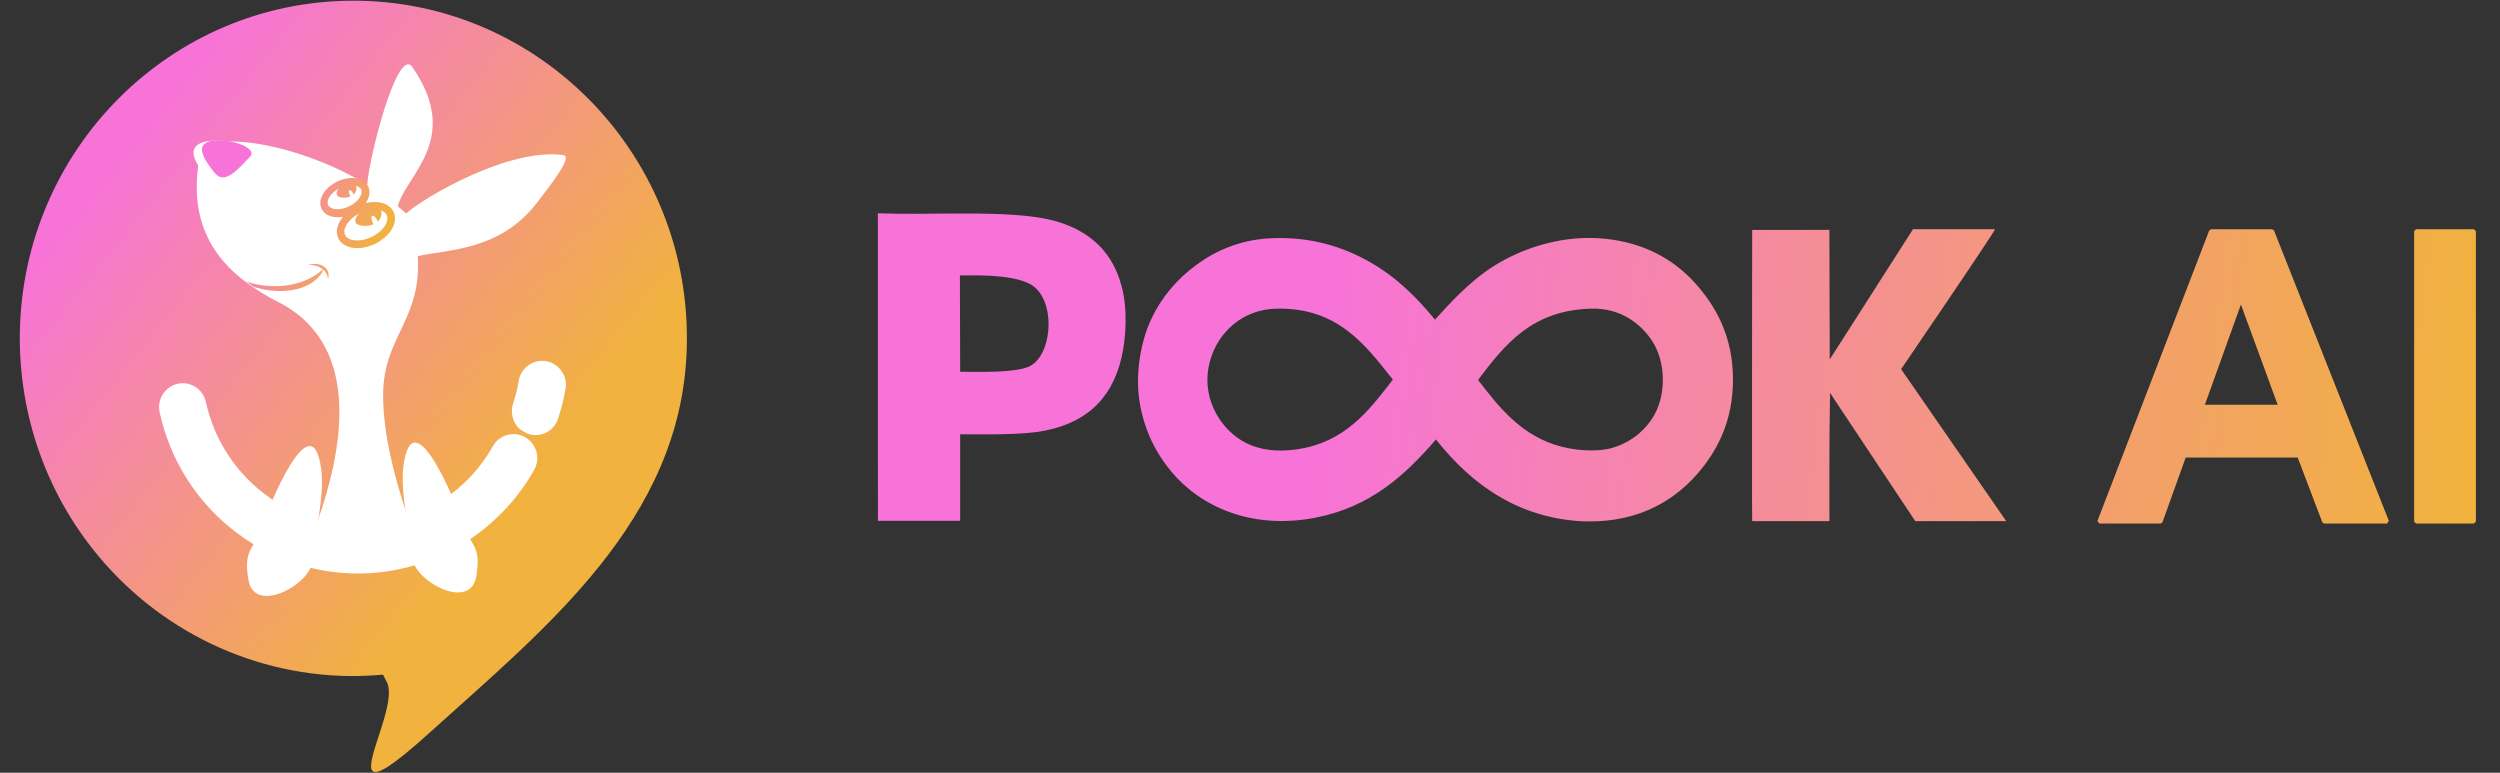 <?xml version="1.0" encoding="UTF-8"?>
<svg width="110px" height="34px" viewBox="0 0 110 34" version="1.1" xmlns="http://www.w3.org/2000/svg" xmlns:xlink="http://www.w3.org/1999/xlink">
    <rect x="0" y="0" width="110" height="34" fill="#333333" stroke="none"/>
    <title>切片</title>
    <defs>
        <linearGradient x1="87.403%" y1="50%" x2="33.157%" y2="0%" id="linearGradient-1">
            <stop stop-color="#F1B23E" offset="0%"></stop>
            <stop stop-color="#F773D8" offset="100%"></stop>
        </linearGradient>
        <linearGradient x1="100%" y1="50%" x2="27.484%" y2="19.499%" id="linearGradient-2">
            <stop stop-color="#F1B23E" offset="0%"></stop>
            <stop stop-color="#F773D8" offset="100%"></stop>
        </linearGradient>
        <linearGradient x1="100%" y1="50%" x2="27.484%" y2="48.116%" id="linearGradient-3">
            <stop stop-color="#F1B23E" offset="0%"></stop>
            <stop stop-color="#F773D8" offset="100%"></stop>
        </linearGradient>
    </defs>
    <g id="页面-2" stroke="none" stroke-width="1" fill="none" fill-rule="evenodd">
        <g id="问答主界面" transform="translate(-312, -31)">
            <g id="3.页面组件/logo" transform="translate(312, 31)">
                <g id="logo" transform="translate(0.871, 0.031)">
                    <path d="M29.346,15.314 C29.117,22.852 23.142,27.589 18.024,32.214 C16.263,33.809 15.62,34.134 15.484,33.84 C15.261,33.349 16.433,31.143 16.212,30.163 C16.204,30.114 16.19,30.066 16.167,30.017 L16.159,30 C16.153,29.992 16.15,29.98 16.145,29.972 C16.091,29.863 16.037,29.757 15.981,29.654 C15.623,29.686 15.261,29.706 14.897,29.712 L14.9,29.714 C10.39,29.786 6.057,27.74 3.201,24.117 C1.005,21.329 -0.062,17.934 0.003,14.557 C0.161,6.523 6.627,0.029 14.629,0 C22.893,-0.031 29.602,6.883 29.346,15.314" id="路径" fill="url(#linearGradient-1)" fill-rule="nonzero"></path>
                    <g id="编组-2" transform="translate(6.128, 2.801)">
                        <path d="M10.872,6.559 C11.679,5.834 15.428,3.652 17.792,3.994 C18.209,4.054 17.266,5.257 16.636,6.079 C15.011,8.197 12.746,8.137 11.383,8.437 C11.561,11.254 9.866,11.964 9.859,14.537 C9.852,16.497 10.521,18.657 10.943,19.919 C11.375,19.772 11.793,19.582 12.183,19.352 C12.702,19.049 13.178,18.677 13.603,18.244 C14.02,17.819 14.386,17.337 14.69,16.799 C14.833,16.547 15.065,16.374 15.322,16.304 C15.579,16.234 15.865,16.262 16.115,16.407 C16.364,16.552 16.535,16.787 16.604,17.047 C16.673,17.307 16.646,17.597 16.502,17.849 C16.11,18.544 15.631,19.177 15.082,19.732 C14.527,20.297 13.902,20.782 13.228,21.179 C12.551,21.577 11.825,21.884 11.064,22.092 C10.316,22.297 9.538,22.402 8.748,22.402 C7.718,22.402 6.72,22.222 5.787,21.889 C4.826,21.547 3.937,21.044 3.154,20.407 C2.371,19.772 1.694,19.002 1.158,18.129 C0.637,17.282 0.249,16.334 0.025,15.312 C-0.037,15.027 0.02,14.744 0.163,14.517 C0.306,14.289 0.536,14.117 0.817,14.054 C1.099,13.992 1.378,14.049 1.603,14.194 C1.828,14.339 1.998,14.572 2.06,14.857 C2.23,15.637 2.529,16.362 2.929,17.014 C3.342,17.684 3.86,18.274 4.46,18.762 C5.06,19.249 5.74,19.634 6.473,19.894 C6.643,19.954 6.816,20.009 6.992,20.054 C7.962,17.264 9.096,12.422 5.248,10.459 C3.075,9.349 1.284,7.664 1.724,4.449 C1.324,3.832 1.353,3.184 3.166,3.394 C4.638,3.389 7.051,4.019 9.16,5.297 C9.214,4.207 10.479,-0.833 11.143,0.119 C13.349,3.294 10.839,4.887 10.506,6.244 C10.63,6.347 10.753,6.452 10.872,6.559 M15.826,13.919 C15.875,13.632 16.036,13.392 16.256,13.237 C16.475,13.082 16.752,13.009 17.036,13.059 C17.32,13.109 17.557,13.272 17.71,13.494 C17.863,13.717 17.935,13.997 17.886,14.284 C17.868,14.387 17.846,14.494 17.821,14.612 C17.797,14.724 17.772,14.834 17.745,14.942 L17.745,14.944 C17.72,15.039 17.693,15.144 17.658,15.259 C17.629,15.362 17.594,15.474 17.555,15.592 L17.547,15.617 L17.545,15.619 C17.448,15.882 17.261,16.087 17.031,16.202 C16.794,16.322 16.507,16.349 16.236,16.257 L16.211,16.249 C15.932,16.094 15.786,16.042 15.633,15.727 C15.515,15.487 15.487,15.197 15.579,14.922 C15.604,14.844 15.628,14.767 15.65,14.687 C15.668,14.629 15.69,14.542 15.72,14.424 L15.722,14.424 C15.739,14.359 15.757,14.279 15.779,14.179 C15.791,14.099 15.809,14.014 15.826,13.919 L15.826,13.919 Z" id="形状" fill="#FFFFFF" fill-rule="nonzero"></path>
                        <path d="M7.128,17.762 C7.308,19.017 6.826,20.694 6.767,21.789 C6.708,22.887 4.208,24.227 3.937,22.704 C3.665,21.179 4.268,21.394 4.66,19.992 C4.729,19.747 6.693,14.739 7.128,17.762" id="路径" fill="#FFFFFF"></path>
                        <path d="M10.76,17.609 C10.58,18.864 11.062,20.542 11.121,21.637 C11.18,22.734 13.68,24.074 13.951,22.552 C14.223,21.027 13.62,21.242 13.228,19.839 C13.159,19.594 11.198,14.587 10.76,17.609" id="路径" fill="#FFFFFF"></path>
                        <path d="M7.431,9.437 C7.421,9.277 7.347,9.139 7.231,9.037 C7.061,9.409 6.705,9.684 6.241,9.837 C5.759,9.994 5.159,10.022 4.522,9.887 C4.399,9.859 4.278,9.827 4.159,9.792 C4.048,9.714 3.939,9.634 3.833,9.554 C4.976,9.942 6.367,9.792 7.212,9.019 C7.036,8.874 6.779,8.804 6.522,8.832 C7.199,8.632 7.572,9.069 7.431,9.437 Z M8.639,5.009 C8.901,5.042 9.111,5.169 9.207,5.379 C9.303,5.589 9.264,5.834 9.121,6.059 C9.111,6.074 9.101,6.089 9.091,6.104 C9.291,6.057 9.484,6.044 9.657,6.067 C9.963,6.107 10.21,6.252 10.321,6.497 C10.432,6.742 10.385,7.024 10.22,7.287 C10.066,7.527 9.81,7.752 9.486,7.904 C9.163,8.057 8.829,8.112 8.548,8.074 C8.241,8.034 7.994,7.889 7.883,7.644 C7.772,7.399 7.819,7.114 7.985,6.854 C8.017,6.804 8.051,6.757 8.091,6.709 C7.96,6.732 7.834,6.734 7.718,6.719 C7.456,6.687 7.246,6.559 7.15,6.349 L7.132,6.314 L7.132,6.312 C7.056,6.109 7.1,5.882 7.234,5.669 C7.365,5.469 7.579,5.279 7.851,5.152 C8.123,5.024 8.402,4.979 8.639,5.009 Z M9.751,6.425 C9.756,6.431 9.761,6.443 9.775,6.474 C9.81,6.549 9.773,6.782 9.627,6.922 L9.619,6.907 C9.545,6.744 9.439,6.634 9.382,6.662 C9.335,6.685 9.337,6.794 9.384,6.923 L9.417,7.002 L9.417,7.019 L9.419,7.027 L9.422,7.029 C9.405,7.039 9.526,6.982 9.365,7.059 C9.202,7.137 8.728,7.129 8.651,6.967 C8.602,6.832 8.674,6.702 8.804,6.564 C8.562,6.689 8.375,6.857 8.264,7.032 C8.157,7.199 8.123,7.369 8.182,7.499 C8.244,7.632 8.394,7.714 8.587,7.739 C8.807,7.767 9.076,7.722 9.343,7.597 C9.61,7.472 9.817,7.292 9.938,7.102 C10.044,6.934 10.079,6.767 10.017,6.634 C9.98,6.554 9.91,6.492 9.818,6.451 L9.751,6.425 Z M8.644,5.347 C8.656,5.362 8.649,5.337 8.676,5.394 C8.703,5.454 8.674,5.624 8.565,5.729 L8.56,5.719 C8.503,5.597 8.424,5.514 8.382,5.534 C8.349,5.55 8.35,5.627 8.379,5.718 L8.407,5.789 L8.407,5.802 L8.409,5.807 L8.412,5.809 C8.397,5.817 8.491,5.774 8.37,5.832 C8.249,5.889 7.888,5.882 7.836,5.764 C7.782,5.647 7.829,5.562 7.913,5.464 C7.73,5.562 7.587,5.692 7.5,5.829 C7.419,5.957 7.392,6.087 7.436,6.187 L7.444,6.202 C7.493,6.292 7.604,6.349 7.747,6.367 C7.923,6.389 8.14,6.352 8.353,6.252 C8.567,6.152 8.733,6.007 8.829,5.857 C8.911,5.729 8.938,5.599 8.893,5.499 C8.866,5.432 8.77,5.372 8.644,5.347 Z M3.998,4.067 C3.509,4.574 2.909,5.319 2.465,4.794 C1.919,4.149 1.813,3.769 1.936,3.572 C2.28,3.024 4.487,3.559 3.998,4.067 Z" id="形状结合" fill="url(#linearGradient-2)" fill-rule="nonzero"></path>
                    </g>
                </g>
                <g id="编组" transform="translate(38.626, 9.385)" fill="url(#linearGradient-3)" fill-rule="nonzero">
                    <path d="M61.352,0.703 L61.43,0.756 L66.484,13.534 L66.406,13.65 L63.634,13.65 L63.555,13.596 L62.473,10.747 L57.544,10.747 L56.523,13.594 L56.444,13.65 L53.74,13.65 L53.662,13.534 L58.579,0.757 L58.657,0.703 L61.352,0.703 Z M70.229,0.703 L70.313,0.788 L70.313,13.565 L70.229,13.65 L67.68,13.65 L67.596,13.565 L67.596,0.788 L67.68,0.703 L70.229,0.703 Z M32.321,1.16 C33.94,1.4 35.147,2.138 36.041,3.164 C36.916,4.168 37.625,5.467 37.625,7.317 C37.625,9.154 36.93,10.468 36.041,11.483 C35.157,12.492 33.931,13.266 32.335,13.488 C30.506,13.742 28.8,13.265 27.611,12.614 C26.363,11.933 25.406,11.021 24.555,9.951 C23.201,11.527 21.673,12.919 19.28,13.388 C16.438,13.944 14.198,12.903 12.914,11.369 C12.251,10.576 11.739,9.588 11.528,8.376 C11.296,7.041 11.588,5.602 12.023,4.668 C12.476,3.696 13.146,2.913 14.003,2.277 C14.843,1.653 15.927,1.173 17.228,1.102 C19.061,1.004 20.482,1.49 21.627,2.133 C22.797,2.791 23.703,3.688 24.513,4.682 C25.423,3.67 26.335,2.701 27.597,2.033 C28.794,1.399 30.48,0.887 32.321,1.16 Z M49.153,0.701 C49.121,0.854 45.023,6.858 45.023,6.858 C45.023,6.858 45.11,6.984 45.261,7.202 L45.432,7.449 C46.541,9.051 49.532,13.372 49.648,13.545 L45.645,13.545 C45.645,13.545 45.638,13.533 45.623,13.511 L45.509,13.339 C45.018,12.601 43.32,10.046 42.291,8.498 L42.082,8.182 C42.016,8.083 41.954,7.99 41.897,7.904 C41.876,8.825 41.869,10.048 41.867,11.134 L41.867,12.389 C41.867,12.464 41.867,12.536 41.867,12.607 L41.868,12.995 C41.868,13.054 41.868,13.11 41.868,13.163 L41.869,13.545 L41.869,13.545 L38.47,13.545 C38.467,13.542 38.465,13.209 38.464,12.652 L38.463,12.249 C38.463,12.177 38.463,12.102 38.463,12.025 L38.463,7.816 C38.463,7.702 38.463,7.588 38.463,7.474 L38.464,6.447 C38.464,6.333 38.464,6.22 38.464,6.107 L38.465,5.435 C38.465,5.324 38.465,5.214 38.465,5.105 L38.466,4.152 C38.466,4.049 38.466,3.948 38.466,3.848 L38.467,3.269 C38.467,3.175 38.467,3.084 38.467,2.994 L38.468,2.48 C38.468,2.399 38.468,2.319 38.468,2.243 L38.469,1.617 C38.469,1.555 38.469,1.496 38.469,1.44 L38.47,0.838 C38.47,0.815 38.47,0.795 38.47,0.779 L38.47,0.732 L38.47,0.732 L39.742,0.731 C39.81,0.731 39.88,0.731 39.95,0.731 L41.869,0.73 L41.869,0.73 L41.869,0.894 C41.869,0.919 41.869,0.948 41.869,0.979 L41.87,1.472 C41.87,1.522 41.87,1.575 41.87,1.629 L41.871,2.161 C41.871,2.353 41.872,2.557 41.872,2.77 L41.873,3.205 C41.875,4.316 41.879,5.568 41.883,6.429 C41.993,6.255 45.546,0.701 45.546,0.701 L49.153,0.701 Z M2.39808173e-14,-1.687539e-14 C2.247,0.08 4.728,-0.103 6.775,0.143 C8.838,0.391 10.223,1.348 10.722,3.193 C10.991,4.188 10.929,5.449 10.722,6.343 C10.273,8.277 9.019,9.335 7.002,9.622 C5.988,9.766 4.016,9.722 3.621,9.722 L3.621,13.531 L0.003,13.531 L0.003,13.46 C0.003,13.445 0.003,13.427 0.003,13.406 L0.002,10.368 C0.002,10.283 0.002,10.198 0.002,10.111 L0.001,6.637 C0.001,6.534 0.001,6.431 0.001,6.328 L2.39808173e-14,-1.687539e-14 L2.39808173e-14,-1.687539e-14 Z M17.54,4.195 C16.029,4.225 14.972,5.254 14.626,6.457 C14.173,8.03 15.015,9.391 15.998,9.994 C16.562,10.34 17.269,10.491 18.091,10.424 C20.249,10.248 21.362,8.987 22.393,7.663 L22.66,7.317 L22.66,7.317 C21.452,5.803 20.253,4.142 17.54,4.195 Z M31.402,4.195 C28.777,4.257 27.586,5.777 26.408,7.331 C27.303,8.502 28.235,9.67 29.775,10.18 C30.553,10.438 31.662,10.548 32.448,10.281 C33.188,10.029 33.79,9.533 34.16,8.877 C34.713,7.896 34.641,6.495 34.075,5.627 C33.573,4.858 32.687,4.165 31.402,4.195 Z M59.974,4.014 L58.389,8.424 L61.592,8.424 L59.974,4.014 Z M3.61,2.735 L3.61,2.818 C3.61,2.841 3.61,2.868 3.61,2.899 L3.611,3.129 C3.613,3.896 3.618,5.583 3.62,6.457 L3.621,6.834 C3.621,6.897 3.621,6.944 3.621,6.973 C4.379,6.973 5.989,7.036 6.648,6.744 C7.725,6.266 7.88,3.64 6.616,3.071 C5.725,2.67 4.25,2.735 3.61,2.735 Z" id="形状结合"></path>
                </g>
            </g>
        </g>
    </g>
</svg>